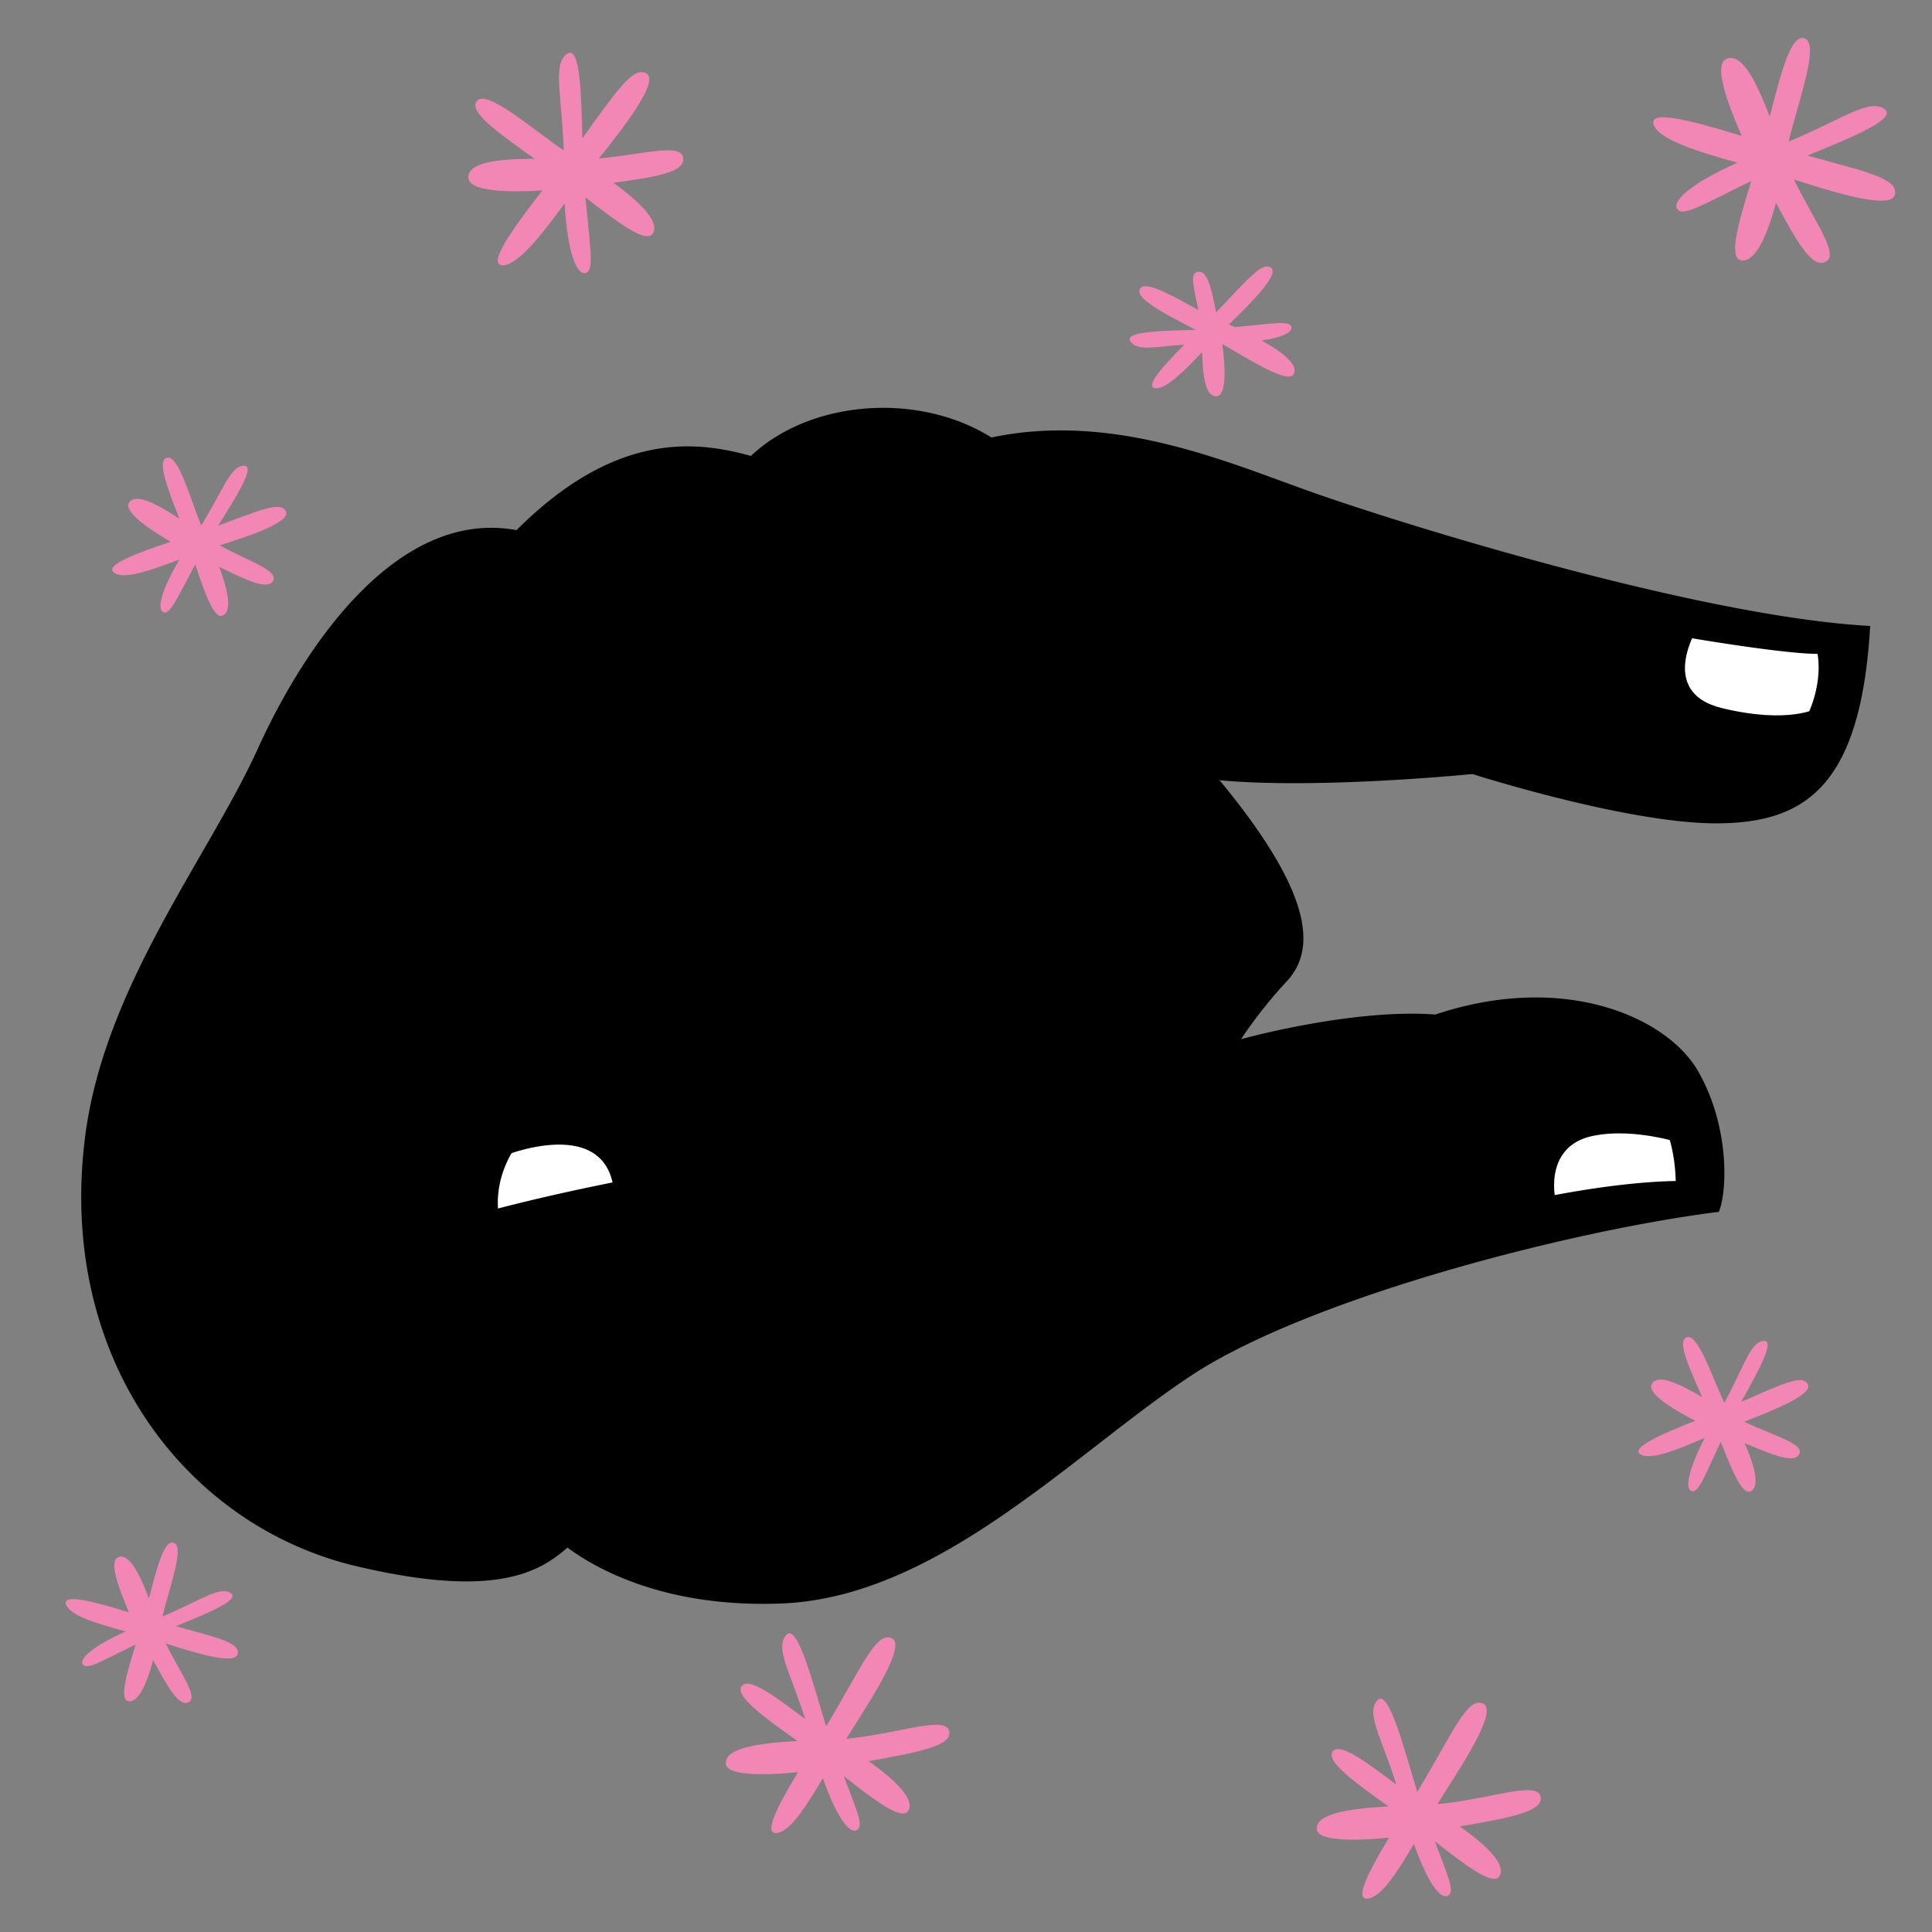 <?xml version="1.0"?>
<svg xmlns="http://www.w3.org/2000/svg" xmlns:xlink="http://www.w3.org/1999/xlink" viewBox="0 0 250 250">
  <rect x="0" y="0" width="250" height="250" fill="#808080" stroke="none"/>
  <title>that-small-hand</title>
  <g id="skin-tone">
    <path d="M 34,102.71 c 9.2-15.6,18.85-31.42,32.62-29.92,13.47-11.37,22.74-12.57,30.22-9.87,7.78-6,23.64-6.55,30.52-1.5,16.16-4.79,32.32,0,42.49,4.49 s 50.57,17.36,69.42,16.46 c -1.5,11.67-3.59,21.25-18,20.95 s -31.72-6.58-31.72-6.58 l -37.11,2.39 s 15.26,20.95,10.47,25.14-11.07,16.16-11.07,16.16,23.94-6.88,33.81-6.58 c 14.66-2.39,25.44-1.2,29.62,5.09 s 4.49,15.56,4.49,15.56-26,4.49-45.48,11.07 S 143,182.88,134.27,188 s -28.73,28.74-60.15,8.69 c -13.77,6-27.83,6.58-43.39-6.28 s -19.45-33.22-15.86-47.58 S 27.15,114.38,34,102.71Z" fill="param(skin_tone)"/>
  </g>
  <g id="fixed-colours">
    <path d="M 218.86,79.17 s -4.19,8.78-.4,11.57,13.37,3.59,17.75,1.8 c 2.59-4,.8-9.38.8-9.38Z" fill="#fff"/>
    <path d="M 200.31,156.57 s -1.8-8,3.59-10.17,15,0,15,0 l 1,8.08Z" fill="#fff"/>
    <path d="M 63.45,148.59 s 6.78-3,12-1 A 8.35,8.35,0,0,1,81,154.18 l -18.35,4.19Z" fill="#fff"/>
    <path d="M 11,147.2 c 2.44-19.5,16-36.31,22.34-50.27 S 51.68,65.8,66.84,68.6 C 79.61,55.83,90,57,97.17,59 c 7.58-7.18,21.55-8.38,31.12-2.39,15.16-3.19,29.33,2.69,40.1,6.58 C 178.79,67,219.26,79.77,242,81 c -1.2,20.75-8.38,25.54-19.95,25.54 s -31.52-6.38-31.52-6.38-19.95,2-32.72.8 c 11.57,14,12.77,21.55,8.78,25.93 a 59.65,59.65,0,0,0-6,7.58 s 14.36-4,25.14-3.19 c 16.76-5.59,29.92.4,33.91,7.18 s 4,15.16,2.79,18.35 c -19.15,2.39-53.07,11.17-68.23,21.15 s -32.72,28.73-53.07,29.53-29.53-8.78-29.53-8.78 l 5.59-4 s 15.56,8.38,28.73,4.79,28.73-14.76,40.3-24.34,49.87-21.94,70.62-22.34 c -.4-14-11.57-19.55-29.13-15.56-14,.4-33.51,6-40.3,10.77-6.78,6-11.17,13.57-18.75,12.37 a 19.91,19.91,0,0,1-11.57-6 s -2.39,10.37-21.55,1.2 c -12,1.2-34.71,4.79-34.71,4.79 s -7.58-16.76,14.36-23.14 c 2.39-9.18,5.19-13.17,5.19-13.17 s -10.37-8.38-16-10 C 76,114.48,86,122.86,86,122.86 S 80,134,80,139.22 c -10,3.19-16,10-15.56,17.16,14.16-3.69,29.53-6,29.53-6 s 10.37-21.55,13.57-27.93.8-9.18-8.38-15.56 S 77.62,89.35,77.62,89.35 s 27.53,18,31.92,20.75,7.58,6.78,2.79,15.16 S 99.56,152,99.56,152 s 9.18,4.79,12.77-.4,18-26.7,19.95-32.72-1.2-13.17-6.78-17.16-16.76-15.16-16.76-15.16,17.56,11.17,24.34,16.76,9.58,12.37,3.59,22.34-16,25.54-16,25.54,8.78,7.55,14.76.38,27.13-25.52,23.94-33.5-21.15-31.92-27.53-35.51 c 10.37,5.19,21.55,12,21.55,12 s 30.72.4,36.31-.8 c 17.56,6.38,37.9,8,42.29,2 s 3.19-11.17,3.19-11.17-5.59.4-37.9-6 S 138.16,58.42,126.69,65 c -8.78-4-19.95-4.79-28.73,2 C 85.6,65,71.63,69,68,76.18 c -8.78-.4-16.76,4-21.55,14 S 27.74,124.06,23,132 s -10.37,31.12,3.59,48.68,25.14,17.16,35.51,16 S 84,183.11,97.57,180.31 c -10,5.19-18,14.76-21.94,18 S 68,207.84,46.1,202.66,7.4,175.93,11,147.2Z"/>
    <path d="M 219.86,80.87 s -5.69,8.68,3,10.77,12.27,0,12.27,0 l .3,2.69 S 224,96.43,218.66,92.24 s -.9-12-.9-12Z"/>
    <path d="M 199.21,156.87 s -2.69-8.08,3.59-10.77,14.36-.6,14.36-.6 l 1.2,2.69 s -6.58-2.39-12.27-1.2-5.39,6.88-4.49,9.58 C 199.81,158.37,199.21,156.87,199.21,156.87Z"/>
    <path d="M 64.85,149.69 s 14.36-6,14.66,5.39 c 1.8-.9,1.5-.9,1.5-.9 s 1.8-4.49-3.89-7.18-12.27.3-12.27.3Z"/>
    <path d="M 163.25,44.06 c 2.7-.4,4-1.07,3.87-1.74-.23-.9-2.41-.43-7.33,0 L 159,42 c 2.64-2.57,6.62-6.43,5.48-7.34 s -3.17,1.66-7.12,5.76 c -.63-3.27-1.12-5.45-2.39-5.24-1.1.18-.42,2.26.1,4.93-3.09-1.68-6.7-3.81-7.49-2.82-1,1.19,3,3.25,7.14,5.39-4,.12-9.33.18-8.46,1.48 s 3,.73,7,.43 c -2.68,2.7-5.18,5.45-3.79,5.64 s 3.88-2.34,6.09-4.67 c .08,3.36.46,5.72,1.83,5.72 s 1.17-3.94.77-6.76 c 4.09,2.35,8.59,5.21,9.27,3.86 C 167.92,47.3,166.39,45.79,163.25,44.06Z" fill="#f287b6"/>
    <path d="M 88.4,20.4 c -.3-1.93-5.19-.41-10.9.1,3.28-4.11,7.87-10,6.14-11 s -4,2.5-8.29,8.4 c -.13-5.35-.23-12.07-1.94-10.95-1.94,1.28-.71,5.2-.47,12.51 C 69.12,16.9,63.2,11.64,61.78,13 s 2.89,4.32,7.41,7.55 c -5.05,0-8.51.5-8.58,2.37 s 5,2,9.58,1.72 c -3.58,4.61-7.3,9.66-5.13,9.69,2,0,5.25-4.24,8-8,.35,6.13,1.51,9.27,2.7,9 s .6-3.22,0-9.79 c 4,3.12,7.79,6,8.69,4.71 s -1-3.66-5.08-6.6 C 85,22.89,88.69,22.28,88.4,20.4Z" fill="#f287b6"/>
    <path d="M 233.93,179.11 c -.72-1.36-3.53.11-8.63,2.29,2-3.53,4.49-8,2.95-7.88-1.76.09-2.46,3.12-5.12,8-1.51-3.13-3.34-8.83-4.79-8.5 s .22,3.93,1.93,7.77 c -3.29-1.95-5.74-2.95-6.5-1.75 s 2.54,3.22,5.58,4.81 c -4.11,1.63-8.47,3.49-7.07,4.34 s 5.05-.74,8.31-2.13 c -2.13,4.13-2.58,6.62-1.69,6.89 s 1.63-1.87,3.77-6.38 c 1.4,3.57,2.75,6.92,3.85,6.41 s .76-2.77-.77-6.25 c 3.9,1.67,6.55,2.7,7.09,1.37 s -3.23-2.26-7.14-4.13 C 229.41,182.51,234.65,180.47,233.93,179.11Z" fill="#f287b6"/>
    <path d="M 22.75,210.43 c 3.7-1.51,8.37-3.36,7.13-4.26-1.41-1-3.82.89-8.85,3,.76-3.34,2.86-8.87,1.54-9.5 s -2.25,3.16-3.3,7.17 c -1.34-3.53-2.61-5.81-3.93-5.36 s 0,4,1.34,7.15 c -4.17-1.28-8.68-2.53-8.13-1 s 4.35,2.54,7.72,3.48 c -4.19,1.87-6.07,3.52-5.55,4.27 s 2.41-.43,6.84-2.59 c -1.12,3.61-2.14,7-1,7.32 s 2.29-1.67,3.26-5.29 c 2,3.69,3.39,6.12,4.62,5.42 s -1.1-3.73-3-7.58 c 3.74,1.19,9,2.85,9.32,1.36 S 28,211.89,22.75,210.43Z" fill="#f287b6"/>
    <path d="M 233.87,20.13 c 5.18-2.12,11.72-4.71,10-6-2-1.42-5.35,1.24-12.41,4.19,1.06-4.68,4-12.42,2.16-13.31 S 230.46,9.47,229,15.09 c -1.87-4.94-3.65-8.14-5.51-7.51 s 0,5.67,1.88,10 C 219.52,15.81,213.19,14,214,16.18 c .7,1.94,6.1,3.56,10.82,4.87-5.87,2.62-8.5,4.93-7.78,6 s 3.37-.61,9.58-3.63 c -1.57,5.06-3,9.86-1.38,10.25 s 3.21-2.34,4.57-7.42 c 2.77,5.18,4.74,8.58,6.48,7.6 s -1.53-5.23-4.15-10.62 c 5.24,1.67,12.67,4,13.07,1.91 S 241.27,22.18,233.87,20.13Z" fill="#f287b6"/>
    <path d="M 37,66.18 c -.65-1.4-3.55-.08-8.78,1.84,2.16-3.44,4.93-7.74,3.37-7.75-1.77,0-2.63,3-5.55,7.72-1.35-3.22-2.89-9-4.36-8.77 s 0,3.95,1.52,7.89 C 20,65,17.57,63.86,16.73,65 s 2.37,3.36,5.35,5.11 c -4.21,1.42-8.68,3-7.32,4 s 5.11-.48,8.45-1.7 c -2.36,4-2.93,6.5-2.06,6.82 s 1.73-1.78,4.12-6.2 c 1.21,3.65,2.4,7.09,3.53,6.63 s .91-2.74-.44-6.31 c 3.82,1.88,6.43,3.06,7,1.74 s -3.12-2.44-6.94-4.52 C 32.25,69.36,37.61,67.58,37,66.18Z" fill="#f287b6"/>
    <path d="M 199.35,232.46 c -.48-2.06-6.6.37-13.35,1,2.46-4,8-12,5.93-13 s -3.95,3.83-8.53,11.41 c -1.53-4.87-3.67-13.54-5.17-11.85 s .5,4.71,2.45,10.89 c -3.31-2.45-7.06-5.39-8.13-4.38-1.28,1.21,2.8,4.14,7.12,7.22-5.54.31-9.33,1-9.28,2.9,0,1.6,4.83,1.6,9.35,1.14-2.49,4.14-4.57,8.05-2.78,7.89 s 4-3.63,6-7.1 c 1.74,5,3.44,7.26,4.4,6.73 s 0-2.53-1.69-7.05 c 3.82,3,7.48,5.82,8.34,4.55 s -1-3.59-5.12-6.47 C 195.37,235.23,199.81,234.41,199.35,232.46Z" fill="#f287b6"/>
    <path d="M 122.83,224 c -.48-2.06-6.59.36-13.33,1,2.45-3.95,7.95-12,5.91-13 s -3.94,3.83-8.51,11.39 c -1.53-4.86-3.66-13.52-5.16-11.82 s .5,4.7,2.45,10.87 c -3.3-2.45-7-5.38-8.12-4.37-1.28,1.21,2.79,4.13,7.11,7.21-5.53.31-9.31,1-9.26,2.9,0,1.6,4.82,1.59,9.34,1.14-2.49,4.13-4.56,8-2.78,7.87 s 3.94-3.63,6-7.09 c 1.73,4.95,3.43,7.25,4.39,6.72 s 0-2.52-1.69-7 c 3.81,3,7.46,5.8,8.33,4.54 s -1-3.58-5.11-6.46 C 118.85,226.73,123.28,225.91,122.83,224Z" fill="#f287b6"/>
  </g>
<script type="text/ecmascript" xlink:href="param.min.js"/> 
</svg>
